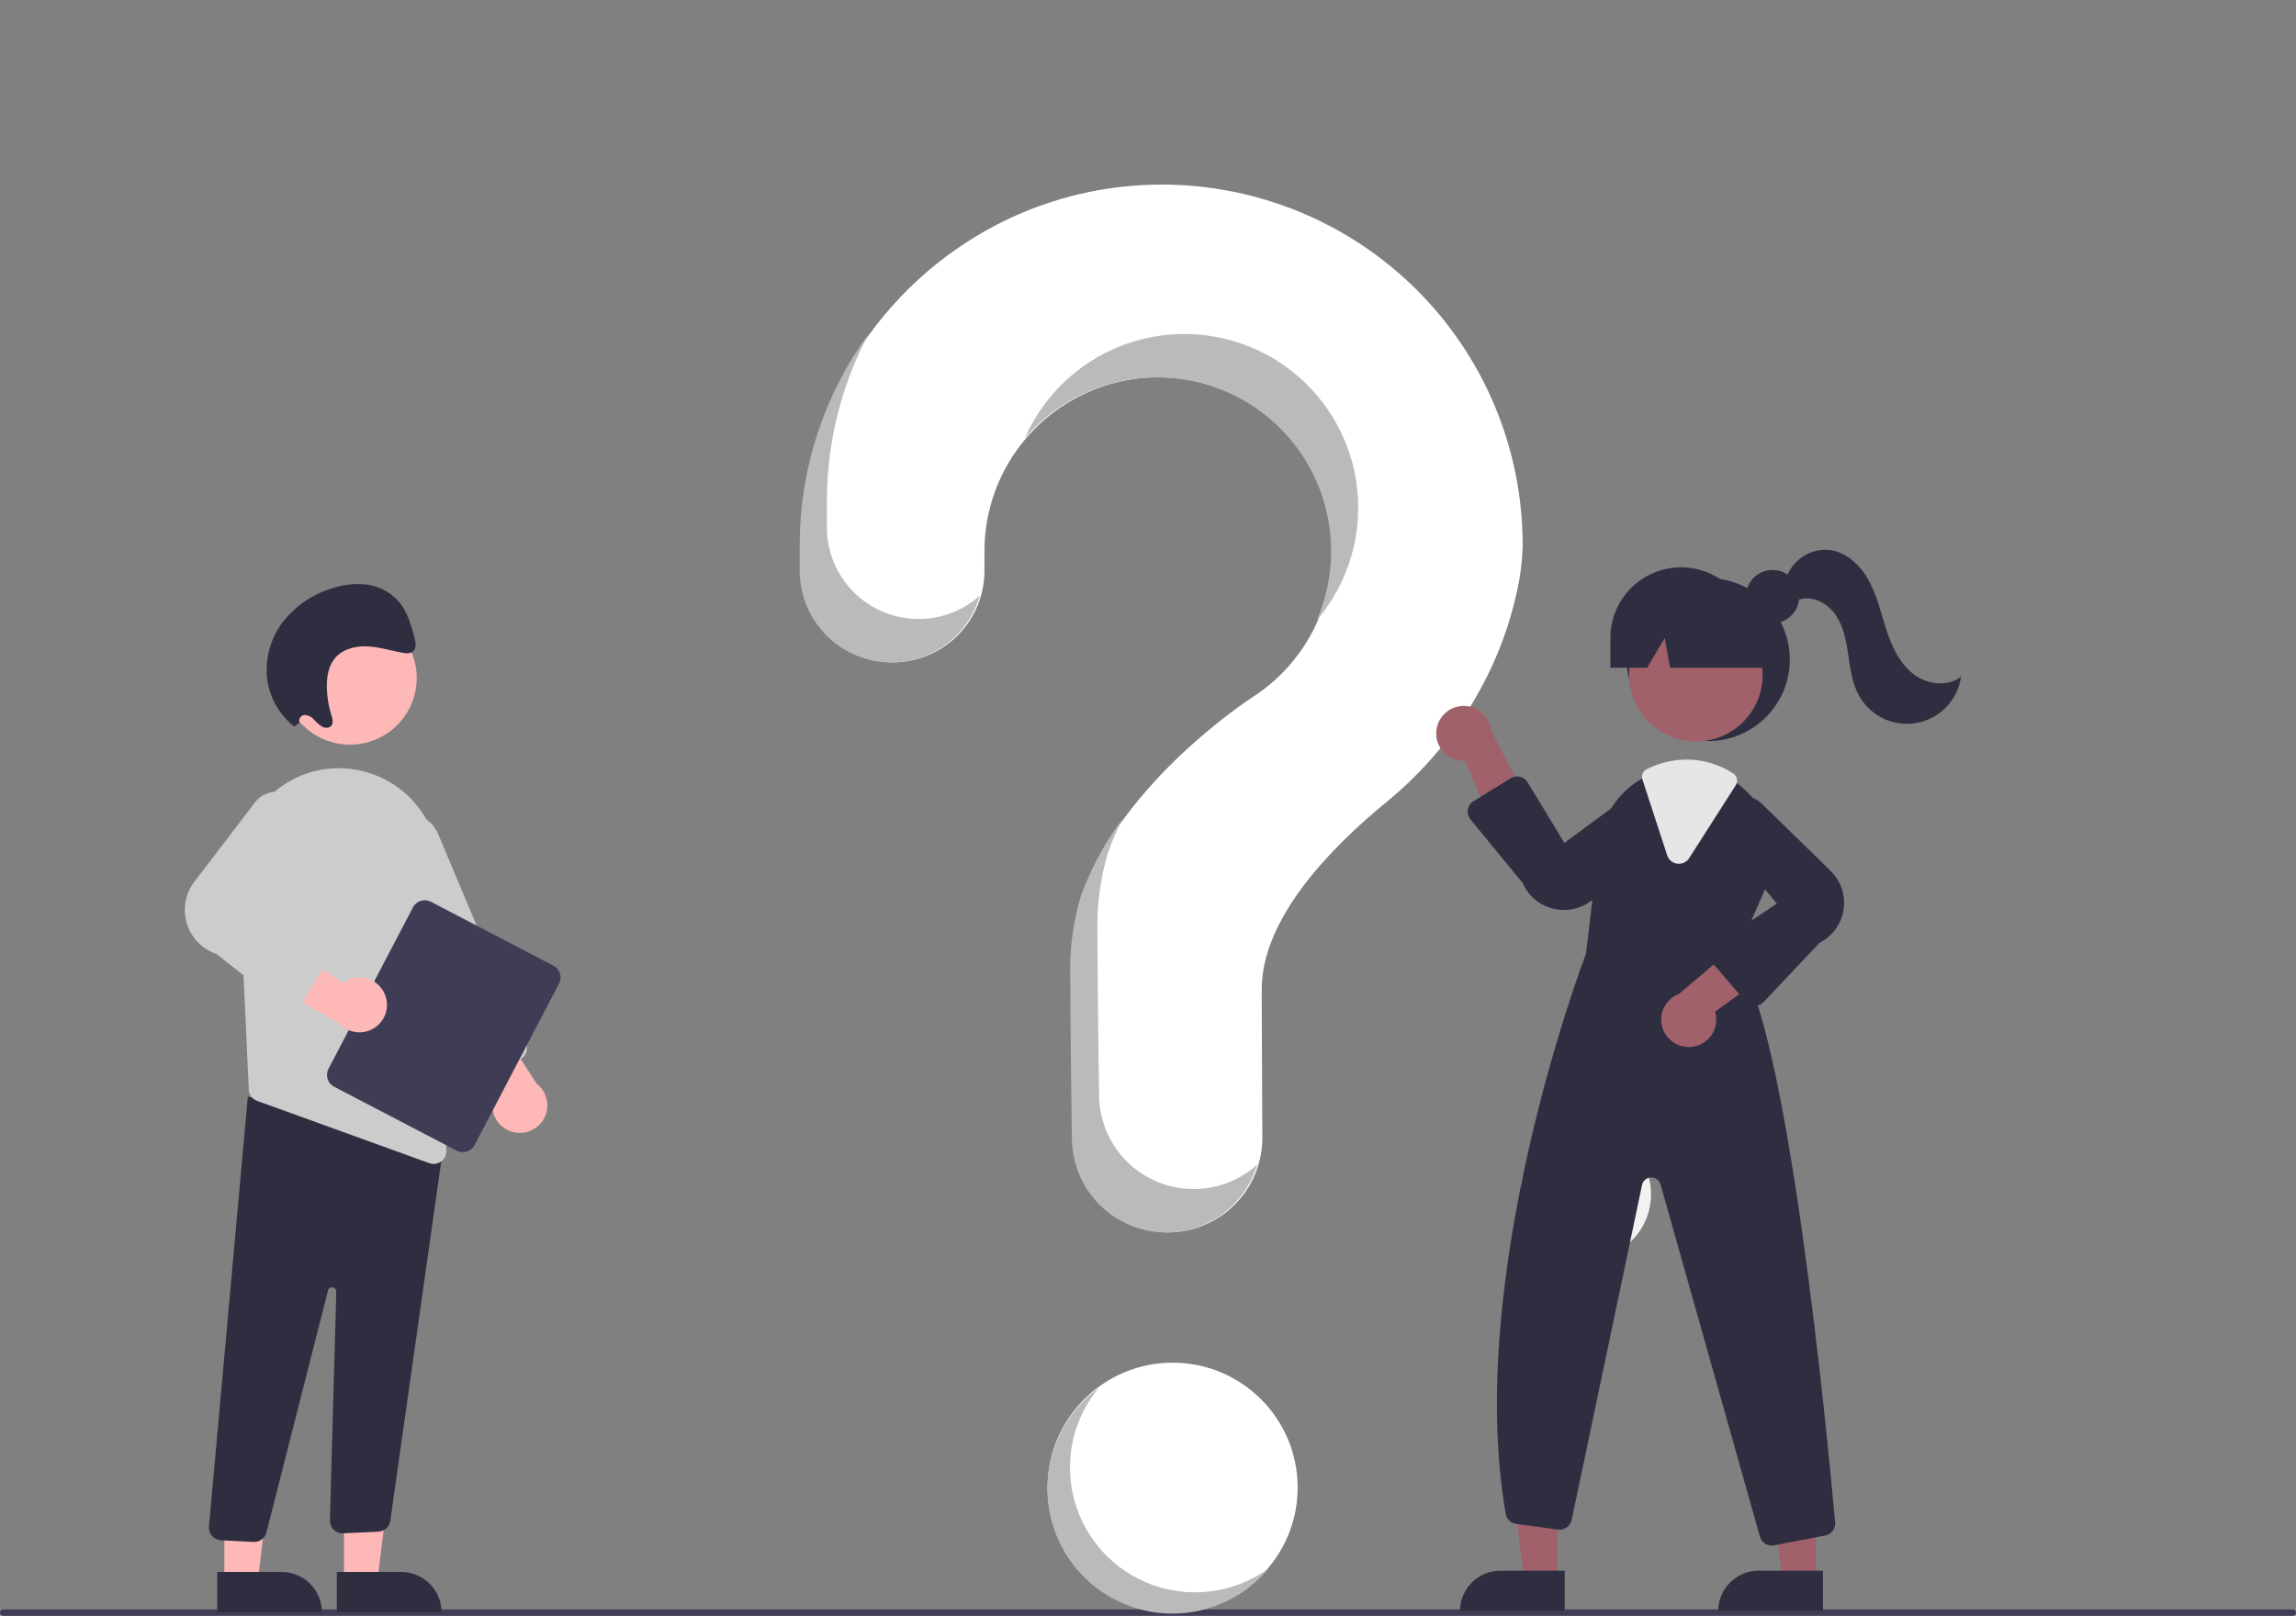 <svg width="662" height="466" viewBox="0 0 662 466" fill="none" xmlns="http://www.w3.org/2000/svg">
<rect x="0" y="0" width="662" height="466" fill="#808080" stroke="none"/>
<g clip-path="url(#clip0)">
<path d="M338.097 465.012C358.007 465.012 374.148 448.89 374.148 429.001C374.148 409.113 358.007 392.99 338.097 392.99C318.186 392.99 302.045 409.113 302.045 429.001C302.045 448.89 318.186 465.012 338.097 465.012Z" fill="white"/>
<path d="M457.225 363.242C467.613 363.242 476.034 354.83 476.034 344.454C476.034 334.077 467.613 325.665 457.225 325.665C446.836 325.665 438.415 334.077 438.415 344.454C438.415 354.83 446.836 363.242 457.225 363.242Z" fill="#F2F2F2"/>
<path d="M334.235 53.236C277.891 53.634 231.757 99.37 230.957 155.646C230.949 156.165 230.946 159.819 230.946 164.597C230.947 171.603 233.733 178.322 238.693 183.276C243.652 188.231 250.379 191.014 257.393 191.015H257.393C260.87 191.014 264.312 190.329 267.524 188.999C270.736 187.669 273.654 185.719 276.111 183.262C278.568 180.805 280.517 177.888 281.845 174.679C283.173 171.469 283.855 168.03 283.852 164.557C283.85 161.306 283.848 159.056 283.848 158.918C283.846 150.221 286.111 141.673 290.42 134.115C294.728 126.557 300.933 120.25 308.422 115.813C315.911 111.377 324.428 108.964 333.134 108.813C341.84 108.661 350.435 110.776 358.075 114.949C365.714 119.123 372.134 125.21 376.704 132.614C381.273 140.017 383.835 148.481 384.136 157.174C384.438 165.866 382.469 174.487 378.423 182.188C374.377 189.89 368.394 196.407 361.062 201.098L361.071 201.109C361.071 201.109 323.429 225.314 311.953 258.519L311.963 258.522C309.945 265.324 308.923 272.382 308.927 279.477C308.927 282.393 309.099 307.911 309.431 328.623C309.547 335.769 312.471 342.583 317.572 347.595C322.673 352.607 329.542 355.415 336.697 355.413H336.697C340.293 355.413 343.852 354.703 347.172 353.323C350.491 351.944 353.505 349.922 356.039 347.375C358.574 344.828 360.579 341.805 361.939 338.481C363.3 335.157 363.989 331.597 363.966 328.005C363.851 309.038 363.789 286.952 363.789 285.348C363.789 264.959 383.48 244.644 399.655 231.397C418.281 216.141 431.685 195.352 437.068 171.901C438.26 167.073 438.916 162.128 439.027 157.157C439.027 143.446 436.311 129.871 431.035 117.214C425.76 104.556 418.029 93.067 408.288 83.407C398.547 73.747 386.989 66.108 374.28 60.93C361.57 55.752 347.961 53.137 334.235 53.236V53.236Z" fill="white"/>
<path d="M661.067 466H0.933C0.686 465.999 0.45 465.901 0.275 465.726C0.101 465.551 0.003 465.315 0.003 465.068C0.003 464.821 0.101 464.584 0.275 464.41C0.45 464.235 0.686 464.136 0.933 464.136H661.067C661.315 464.136 661.552 464.234 661.727 464.409C661.902 464.584 662 464.821 662 465.068C662 465.315 661.902 465.552 661.727 465.727C661.552 465.902 661.315 466 661.067 466V466Z" fill="#3F3D56"/>
<path d="M492.536 213.715C505.522 213.715 516.048 203.2 516.048 190.229C516.048 177.258 505.522 166.744 492.536 166.744C479.551 166.744 469.024 177.258 469.024 190.229C469.024 203.2 479.551 213.715 492.536 213.715Z" fill="#2F2E41"/>
<path d="M449.088 455.719H439.481L434.909 418.7H449.091L449.088 455.719Z" fill="#A0616A"/>
<path d="M432.618 452.977H451.148V464.631H420.95C420.95 463.1 421.252 461.585 421.838 460.171C422.425 458.757 423.284 457.472 424.367 456.39C425.451 455.308 426.737 454.449 428.153 453.864C429.568 453.278 431.085 452.977 432.618 452.977Z" fill="#2F2E41"/>
<path d="M523.544 455.719H513.936L509.364 418.7H523.546L523.544 455.719Z" fill="#A0616A"/>
<path d="M507.072 452.977H525.602V464.631H495.404C495.404 463.1 495.706 461.585 496.292 460.171C496.879 458.757 497.738 457.472 498.822 456.39C499.905 455.308 501.191 454.449 502.607 453.864C504.022 453.278 505.539 452.977 507.072 452.977V452.977Z" fill="#2F2E41"/>
<path d="M488.963 213.852C499.594 213.852 508.212 205.243 508.212 194.624C508.212 184.005 499.594 175.397 488.963 175.397C478.332 175.397 469.714 184.005 469.714 194.624C469.714 205.243 478.332 213.852 488.963 213.852Z" fill="#A0616A"/>
<path d="M500.436 275.881L509.049 256.114C511.141 251.477 511.74 246.305 510.765 241.313C509.789 236.321 507.287 231.755 503.602 228.244C502.846 227.497 502.042 226.799 501.196 226.154C496.946 222.833 491.709 221.023 486.313 221.011C482.685 221.025 479.103 221.821 475.811 223.344C475.529 223.469 475.255 223.602 474.972 223.735C474.432 223.993 473.899 224.275 473.382 224.565C470.008 226.5 467.136 229.2 464.999 232.447C462.861 235.695 461.518 239.398 461.077 243.259L457.276 275.074C456.32 277.572 422.212 367.756 434.14 436.607C434.267 437.343 434.626 438.018 435.165 438.535C435.703 439.052 436.393 439.383 437.134 439.48L449.227 441.124C450.11 441.245 451.006 441.027 451.735 440.514C452.463 440.002 452.97 439.232 453.153 438.361L473.444 341.75C473.571 341.149 473.895 340.609 474.365 340.214C474.835 339.82 475.424 339.594 476.038 339.573C476.652 339.552 477.255 339.738 477.751 340.1C478.247 340.462 478.607 340.979 478.774 341.57L507.442 443.168C507.647 443.906 508.088 444.557 508.698 445.021C509.308 445.484 510.054 445.736 510.82 445.735C511.049 445.734 511.277 445.713 511.502 445.673L526.275 442.831C527.134 442.671 527.902 442.196 528.429 441.499C528.955 440.802 529.202 439.935 529.121 439.066C526.95 414.883 515.413 293.753 500.436 275.881Z" fill="#2F2E41"/>
<path d="M414.156 210.625C414.022 211.769 414.141 212.927 414.504 214.019C414.867 215.111 415.466 216.111 416.257 216.947C417.049 217.783 418.015 218.436 419.086 218.859C420.157 219.282 421.309 219.465 422.459 219.396L433.219 245.224L441.358 233.173L429.892 210.493C429.647 208.571 428.705 206.806 427.244 205.531C425.783 204.256 423.905 203.561 421.965 203.578C420.026 203.594 418.159 204.32 416.72 205.619C415.28 206.918 414.368 208.699 414.156 210.625L414.156 210.625Z" fill="#A0616A"/>
<path d="M487.896 301.887C489.04 301.751 490.14 301.365 491.118 300.758C492.097 300.151 492.931 299.337 493.56 298.373C494.19 297.409 494.6 296.319 494.763 295.18C494.925 294.04 494.835 292.879 494.5 291.778L517.138 275.308L503.509 270.21L484.1 286.632C482.286 287.318 480.787 288.644 479.886 290.36C478.986 292.076 478.747 294.063 479.214 295.943C479.682 297.824 480.824 299.467 482.424 300.563C484.024 301.658 485.971 302.13 487.896 301.887V301.887Z" fill="#A0616A"/>
<path d="M450.991 262.443C450.123 262.442 449.257 262.357 448.406 262.189C446.347 261.797 444.416 260.906 442.783 259.593C441.15 258.28 439.865 256.586 439.042 254.661L423.968 236.3C423.649 235.912 423.417 235.46 423.287 234.975C423.158 234.49 423.133 233.983 423.216 233.488C423.298 232.993 423.486 232.521 423.766 232.104C424.045 231.687 424.411 231.335 424.839 231.07L435.563 224.439C435.959 224.194 436.4 224.03 436.86 223.956C437.32 223.882 437.79 223.9 438.242 224.008C438.695 224.117 439.122 224.314 439.498 224.588C439.875 224.862 440.193 225.208 440.435 225.606L451.059 243.09L471.406 228.07C473.026 227.221 474.898 226.983 476.679 227.399C478.46 227.815 480.032 228.858 481.107 230.336C482.183 231.814 482.69 233.629 482.536 235.449C482.382 237.27 481.578 238.975 480.27 240.252L459.962 258.756C457.576 261.119 454.351 262.444 450.991 262.443Z" fill="#2F2E41"/>
<path d="M505.97 290.056C505.943 290.056 505.915 290.056 505.887 290.055C505.393 290.043 504.906 289.928 504.459 289.716C504.012 289.504 503.615 289.201 503.292 288.826L493.757 277.715C493.433 277.336 493.192 276.894 493.051 276.415C492.911 275.937 492.873 275.435 492.941 274.941C493.009 274.447 493.182 273.973 493.447 273.551C493.712 273.129 494.064 272.767 494.479 272.491L512.333 260.602L496.158 241.177C495.217 239.61 494.872 237.757 495.186 235.957C495.5 234.157 496.451 232.53 497.867 231.373C499.282 230.216 501.068 229.606 502.896 229.655C504.725 229.704 506.474 230.409 507.826 231.64L527.485 250.83C529.032 252.241 530.213 254.007 530.927 255.975C531.64 257.944 531.865 260.055 531.582 262.129C531.299 264.203 530.516 266.178 529.3 267.883C528.085 269.588 526.474 270.974 524.604 271.92L508.537 288.95C508.207 289.299 507.809 289.577 507.368 289.768C506.926 289.958 506.451 290.056 505.97 290.056Z" fill="#2F2E41"/>
<path d="M484.069 249.114C483.916 249.114 483.763 249.104 483.611 249.085C482.947 249.004 482.32 248.735 481.805 248.309C481.289 247.883 480.907 247.319 480.703 246.682L473.538 224.739C473.358 224.185 473.386 223.584 473.616 223.048C473.845 222.512 474.262 222.077 474.787 221.824L475.02 221.714C475.231 221.614 475.439 221.515 475.653 221.42C478.994 219.872 482.631 219.065 486.314 219.053C491.095 219.062 495.769 220.465 499.764 223.09C500.299 223.446 500.673 223.998 500.805 224.627C500.937 225.256 500.817 225.911 500.47 226.452L487.029 247.486C486.714 247.985 486.277 248.396 485.759 248.681C485.241 248.966 484.66 249.115 484.069 249.114V249.114Z" fill="#E6E6E6"/>
<path d="M511.073 179.744C515.323 179.744 518.767 176.304 518.767 172.059C518.767 167.815 515.323 164.375 511.073 164.375C506.824 164.375 503.38 167.815 503.38 172.059C503.38 176.304 506.824 179.744 511.073 179.744Z" fill="#2F2E41"/>
<path d="M484.698 163.612C479.294 163.612 474.111 165.757 470.29 169.574C466.468 173.391 464.321 178.568 464.321 183.966V192.578H474.925L479.996 183.966L481.517 192.578H513.696L505.075 183.966C505.075 178.568 502.928 173.391 499.107 169.574C495.286 165.757 490.103 163.612 484.698 163.612V163.612Z" fill="#2F2E41"/>
<path d="M515.027 166.795C515.878 164.138 517.64 161.865 520.002 160.377C522.364 158.889 525.176 158.28 527.944 158.657C532.847 159.476 536.723 163.413 539.033 167.81C541.343 172.207 542.41 177.128 543.962 181.844C545.515 186.561 547.717 191.304 551.638 194.358C555.558 197.411 561.573 198.239 565.423 195.098C564.983 198.372 563.524 201.424 561.252 203.824C558.981 206.224 556.011 207.85 552.763 208.471C549.516 209.093 546.155 208.679 543.156 207.288C540.157 205.897 537.671 203.599 536.051 200.72C534.02 197.11 533.495 192.878 532.893 188.781C532.29 184.683 531.508 180.444 529.082 177.085C526.657 173.726 522.117 171.532 518.264 173.062L515.027 166.795Z" fill="#2F2E41"/>
<path d="M264.86 178.52C257.846 178.519 251.119 175.735 246.16 170.781C241.2 165.827 238.414 159.108 238.414 152.102C238.413 147.323 238.417 143.67 238.424 143.15C238.647 126.784 242.773 110.706 250.461 96.251C237.83 113.523 230.885 134.289 230.587 155.676C230.579 156.195 230.576 159.849 230.576 164.627C230.577 171.633 233.363 178.352 238.323 183.306C243.282 188.261 250.009 191.044 257.023 191.045V191.045C262.786 191.043 268.392 189.162 272.987 185.687C277.583 182.213 280.917 177.335 282.484 171.794C277.642 176.132 271.364 178.527 264.86 178.52V178.52Z" fill="#BABABA"/>
<path d="M336.027 108.902C344.136 109.288 352.029 111.635 359.03 115.74C366.031 119.846 371.929 125.587 376.219 132.471C380.509 139.355 383.063 147.176 383.66 155.263C384.258 163.349 382.881 171.46 379.649 178.898C384.324 173.414 387.76 166.988 389.723 160.057C391.686 153.126 392.13 145.854 391.024 138.736C389.918 131.619 387.289 124.823 383.316 118.812C379.342 112.801 374.118 107.717 367.999 103.906C361.88 100.095 355.011 97.646 347.859 96.728C340.707 95.809 333.44 96.441 326.555 98.582C319.67 100.722 313.328 104.321 307.961 109.132C302.594 113.942 298.329 119.853 295.456 126.459C300.421 120.625 306.662 116.008 313.696 112.963C320.73 109.919 328.37 108.53 336.027 108.902V108.902Z" fill="#BABABA"/>
<path d="M344.165 342.918C337.009 342.919 330.14 340.111 325.04 335.099C319.939 330.087 317.015 323.273 316.899 316.127C316.567 295.416 316.395 269.898 316.395 266.982C316.39 259.887 317.413 252.829 319.431 246.026L319.421 246.024C320.613 242.61 322.052 239.286 323.727 236.081C318.585 242.926 314.492 250.499 311.584 258.55L311.593 258.552C309.576 265.354 308.553 272.412 308.558 279.507C308.558 282.424 308.729 307.941 309.061 328.653C309.177 335.799 312.101 342.613 317.202 347.625C322.303 352.637 329.172 355.445 336.327 355.443V355.443C342.227 355.442 347.967 353.531 352.687 349.995C357.407 346.46 360.852 341.491 362.505 335.834C357.492 340.401 350.949 342.927 344.165 342.918V342.918Z" fill="#BABABA"/>
<path d="M99.174 456.076L108.782 456.075L113.354 419.056L99.172 419.057L99.174 456.076Z" fill="#FFB8B8"/>
<path d="M127.313 464.987L97.116 464.988L97.115 453.334L115.646 453.333C118.74 453.333 121.708 454.561 123.896 456.746C126.084 458.932 127.313 461.896 127.313 464.987V464.987L127.313 464.987Z" fill="#2F2E41"/>
<path d="M64.69 456.076L74.298 456.075L78.869 419.056L64.688 419.057L64.69 456.076Z" fill="#FFB8B8"/>
<path d="M92.829 464.987L62.631 464.988L62.631 453.334L81.161 453.333C84.256 453.333 87.223 454.561 89.411 456.746C91.6 458.932 92.829 461.896 92.829 464.987V464.987L92.829 464.987Z" fill="#2F2E41"/>
<path d="M73.086 444.691L63.701 444.198C63.217 444.172 62.743 444.051 62.306 443.841C61.869 443.632 61.479 443.338 61.157 442.976C60.834 442.614 60.587 442.192 60.43 441.735C60.272 441.277 60.207 440.792 60.238 440.309L71.455 316.254L123.112 330.178L128.089 328.822L112.525 438.643C112.393 439.47 111.982 440.226 111.361 440.787C110.74 441.349 109.946 441.682 109.11 441.731L98.993 442.202C98.487 442.23 97.98 442.153 97.506 441.976C97.031 441.799 96.599 441.525 96.236 441.172C95.872 440.819 95.586 440.395 95.395 439.926C95.205 439.457 95.114 438.954 95.127 438.448L96.961 372.535C96.969 372.23 96.863 371.933 96.663 371.703C96.464 371.472 96.185 371.325 95.882 371.289C95.578 371.254 95.273 371.333 95.025 371.512C94.778 371.69 94.606 371.955 94.544 372.253L76.866 441.78C76.699 442.605 76.251 443.346 75.598 443.878C74.945 444.41 74.127 444.699 73.285 444.696C73.219 444.696 73.153 444.695 73.086 444.691Z" fill="#2F2E41"/>
<path d="M100.9 214.751C111.531 214.751 120.149 206.143 120.149 195.523C120.149 184.904 111.531 176.296 100.9 176.296C90.269 176.296 81.65 184.904 81.65 195.523C81.65 206.143 90.269 214.751 100.9 214.751Z" fill="#FFB8B8"/>
<path d="M68.85 252.013L70.967 297.628L71.732 314.223C71.762 314.945 72.008 315.642 72.437 316.225C72.866 316.807 73.46 317.248 74.141 317.492L123.78 335.453C124.181 335.602 124.606 335.676 125.033 335.672C125.522 335.675 126.007 335.579 126.458 335.39C126.909 335.201 127.317 334.924 127.658 334.574C127.999 334.224 128.266 333.809 128.443 333.354C128.62 332.898 128.704 332.412 128.688 331.924L126.653 249.907C126.52 243.178 124.04 236.707 119.641 231.608C115.243 226.509 109.202 223.104 102.559 221.977C102.078 221.904 101.59 221.831 101.101 221.766C96.982 221.255 92.801 221.652 88.852 222.929C84.903 224.206 81.282 226.332 78.244 229.157C75.098 232.047 72.626 235.592 71.003 239.542C69.38 243.491 68.645 247.749 68.85 252.013L68.85 252.013Z" fill="#CCCCCC"/>
<path d="M147.493 326.351C146.319 325.987 145.246 325.354 144.361 324.503C143.475 323.651 142.801 322.605 142.392 321.447C141.983 320.289 141.851 319.051 142.006 317.833C142.161 316.615 142.599 315.45 143.285 314.431L126.452 292.073L140.978 291.175L154.736 312.544C156.209 313.682 157.234 315.301 157.631 317.118C158.028 318.934 157.772 320.833 156.908 322.48C156.044 324.127 154.627 325.418 152.905 326.126C151.184 326.834 149.267 326.913 147.493 326.351H147.493Z" fill="#FFB8B8"/>
<path d="M135.657 310.385C135.211 310.204 134.805 309.937 134.463 309.598C134.122 309.26 133.85 308.857 133.665 308.413L108.305 248.06C107.808 246.878 107.548 245.61 107.541 244.328C107.534 243.047 107.781 241.776 108.266 240.589C108.751 239.402 109.465 238.322 110.368 237.412C111.271 236.501 112.345 235.776 113.529 235.28C114.712 234.784 115.982 234.526 117.265 234.52C118.548 234.514 119.82 234.761 121.008 235.247C122.196 235.732 123.276 236.447 124.188 237.35C125.099 238.252 125.823 239.326 126.319 240.508L151.679 300.862C152.054 301.757 152.058 302.764 151.691 303.662C151.323 304.559 150.614 305.275 149.719 305.652L138.461 310.371C138.017 310.559 137.541 310.656 137.06 310.659C136.579 310.661 136.102 310.568 135.657 310.385L135.657 310.385Z" fill="#CCCCCC"/>
<path d="M94.711 308.256L119.069 261.67C119.538 260.774 120.345 260.1 121.311 259.798C122.277 259.495 123.323 259.587 124.221 260.054L159.577 278.498C160.474 278.967 161.148 279.773 161.451 280.738C161.754 281.703 161.662 282.748 161.194 283.645L136.836 330.232C136.367 331.128 135.56 331.801 134.594 332.104C133.628 332.407 132.581 332.314 131.683 331.847L96.328 313.403C95.431 312.934 94.757 312.129 94.454 311.164C94.151 310.199 94.243 309.153 94.711 308.256Z" fill="#3F3D56"/>
<path d="M111.046 286.972C110.613 285.823 109.917 284.79 109.014 283.958C108.11 283.125 107.025 282.515 105.843 282.175C104.662 281.836 103.417 281.777 102.209 282.004C101.001 282.231 99.863 282.736 98.885 283.48L75.546 268.016L75.507 282.553L97.675 295.009C98.899 296.411 100.578 297.337 102.417 297.626C104.256 297.915 106.138 297.548 107.733 296.589C109.329 295.63 110.535 294.14 111.141 292.382C111.746 290.623 111.713 288.708 111.046 286.972V286.972Z" fill="#FFB8B8"/>
<path d="M81.538 290.241L62.465 275.149C60.401 274.457 58.537 273.275 57.031 271.705C55.526 270.135 54.424 268.223 53.821 266.134C53.218 264.045 53.132 261.841 53.569 259.711C54.007 257.582 54.955 255.59 56.333 253.907L73.651 231.236C74.855 229.767 76.547 228.779 78.42 228.454C80.292 228.129 82.219 228.488 83.848 229.465C85.477 230.442 86.7 231.972 87.293 233.775C87.885 235.579 87.809 237.535 87.076 239.287L73.374 261.676L93.511 271.217C93.979 271.439 94.395 271.757 94.731 272.151C95.067 272.546 95.315 273.007 95.459 273.504C95.604 274.001 95.641 274.523 95.568 275.036C95.495 275.548 95.315 276.039 95.038 276.477L86.909 289.327C86.634 289.761 86.271 290.132 85.844 290.416C85.416 290.701 84.934 290.893 84.427 290.979C84.407 290.983 84.387 290.986 84.367 290.989C83.869 291.064 83.361 291.037 82.875 290.908C82.388 290.779 81.933 290.552 81.538 290.241V290.241Z" fill="#CCCCCC"/>
<path d="M86.354 208.399C86.272 208.157 86.246 207.9 86.278 207.647C86.31 207.394 86.4 207.152 86.54 206.939C86.681 206.726 86.868 206.548 87.088 206.418C87.308 206.289 87.555 206.211 87.809 206.192C88.331 206.22 88.841 206.354 89.309 206.584C89.777 206.815 90.194 207.138 90.534 207.534C91.23 208.337 92.041 209.032 92.941 209.599C93.872 210.068 95.135 210.001 95.665 209.107C96.164 208.268 95.822 207.144 95.521 206.169C94.753 203.688 94.323 201.115 94.243 198.52C94.156 195.623 94.565 192.6 96.171 190.341C98.243 187.425 101.948 186.318 105.455 186.398C108.961 186.478 112.411 187.56 115.884 188.243C117.083 188.479 118.492 188.6 119.294 187.671C120.147 186.684 119.834 185.087 119.471 183.754C118.53 180.296 117.531 176.721 115.345 173.928C112.98 171.026 109.603 169.126 105.892 168.612C102.33 168.171 98.714 168.581 95.341 169.809C89.846 171.538 85.011 174.903 81.483 179.452C77.845 184.29 76.273 190.37 77.111 196.362C77.929 201.581 80.698 206.296 84.859 209.556L86.354 208.399Z" fill="#2F2E41"/>
<path d="M330.154 456.229C325.032 454.001 320.499 450.614 316.913 446.337C313.326 442.059 310.784 437.007 309.486 431.58C308.189 426.153 308.172 420.499 309.437 415.064C310.702 409.629 313.214 404.563 316.775 400.264C312.646 403.275 309.206 407.129 306.682 411.57C304.159 416.01 302.609 420.937 302.137 426.021C301.665 431.106 302.281 436.233 303.945 441.061C305.608 445.89 308.28 450.31 311.785 454.028C315.289 457.746 319.544 460.677 324.269 462.627C328.994 464.576 334.08 465.5 339.19 465.336C344.299 465.172 349.316 463.925 353.906 461.676C358.496 459.428 362.554 456.23 365.812 452.295C360.731 456.005 354.765 458.32 348.508 459.011C342.252 459.701 335.924 458.742 330.154 456.229V456.229Z" fill="#BABABA"/>
</g>
<defs>
<clipPath id="clip0">
<rect width="662" height="466" fill="white"/>
</clipPath>
</defs>
</svg>
